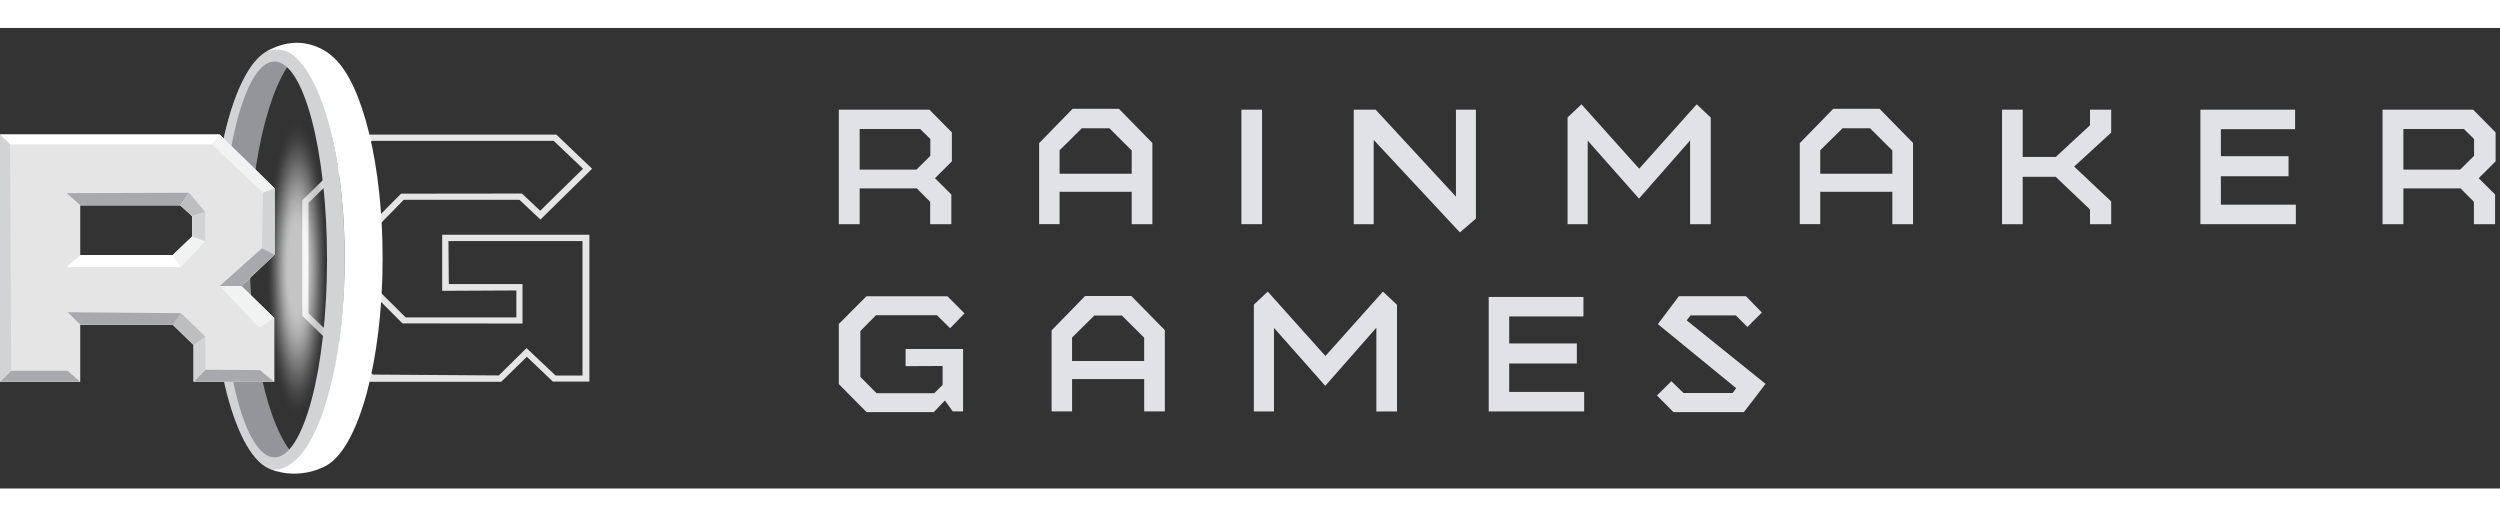 <svg width="334" height="69" viewBox="0 0 152 28" fill="none" xmlns="http://www.w3.org/2000/svg"><rect x="0" y="0" width="152" height="28" fill="#333333" stroke="none"/><g clip-path="url(#clip0_200_5478)"><path d="M26.884 12.57V15.982L31.395 15.959V17.596H24.664L23.058 16.005V11.97L24.546 10.449H31.584L32.859 11.648L36 8.559L33.827 6.484H22.468L18.382 10.472V17.502L22.491 21.513H30.474L32.033 19.992L33.615 21.501H35.835V12.57H26.884ZM35.417 21.131H33.781L32.013 19.465L30.326 21.127L22.666 21.074L18.758 17.345V10.631L22.613 6.864H33.666L35.447 8.559L32.843 11.113L31.736 10.066L24.384 10.075L22.665 11.81V16.153L24.471 17.961L31.753 17.971H31.77V15.571H27.288L27.266 12.957H35.416V21.131L35.417 21.131Z" fill="#E5E5E5"></path><path d="M15.189 14.539C15.33 20.35 16.481 24.905 18.246 26.355C17.888 26.698 17.506 26.896 17.106 26.916C14.817 27.031 13.055 21.697 12.884 14.656C12.713 7.615 14.569 1.348 16.857 1.233C17.257 1.213 17.647 1.371 18.021 1.678C16.331 3.302 15.048 8.73 15.189 14.54V14.539Z" fill="#939598"></path><g opacity="0.71"><path d="M14.136 14.073C14.136 14.073 14.265 1.413 18.142 1.417C19.828 1.419 20.815 4.389 21.388 7.523C22.249 12.237 22.106 17.084 21.024 21.751C20.272 24.991 19.125 27.88 17.524 26.65C13.974 23.922 14.136 14.073 14.136 14.073Z" fill="url(#paint0_radial_200_5478)"></path></g><path d="M16.915 1.23C14.683 1.23 12.873 6.98 12.873 14.073C12.873 21.165 14.682 26.915 16.915 26.915C19.148 26.915 20.958 21.165 20.958 14.073C20.958 6.98 19.148 1.23 16.915 1.23ZM16.692 26.108C14.929 26.108 13.499 20.72 13.499 14.074C13.499 7.428 14.929 2.04 16.692 2.04C18.455 2.04 19.884 7.428 19.884 14.074C19.884 20.72 18.455 26.108 16.692 26.108Z" fill="#D1D3D4"></path><path d="M0 21.509V6.485H13.358L16.692 9.748V13.786L14.678 15.688L16.668 17.636V21.51H11.776V19.28L10.505 18.036H4.869V21.51H0V21.509ZM4.869 13.809H10.505L11.68 12.682V11.438L10.96 10.78H4.869V13.808V13.809Z" fill="#E5E5E5"></path><path d="M0 21.509V6.485H13.358L16.692 9.748V13.786L14.678 15.688L16.668 17.636V21.51H11.776V19.28L10.505 18.036H4.869V21.51H0V21.509ZM4.869 13.809H10.505L11.68 12.682V11.438L10.96 10.78H4.869V13.808V13.809Z" fill="#E5E5E5"></path><path d="M0 6.485L0.613 7.078H12.887L13.358 6.485H0Z" fill="white"></path><path d="M16.692 9.748L15.994 10.02L12.887 7.078L13.358 6.485L16.692 9.748Z" fill="#F1F2F2"></path><path d="M16.692 13.786L15.927 13.389L15.994 10.02L16.692 9.748V13.786Z" fill="#D1D3D4"></path><path d="M14.677 15.687H13.358L15.927 13.389L16.692 13.786L14.677 15.687Z" fill="#A7A9AC"></path><path d="M16.668 17.636L15.793 18.241L13.358 15.688H14.677L16.668 17.636Z" fill="#F1F2F2"></path><path d="M16.668 21.509L15.793 20.802V18.241L16.668 17.636V21.509Z" fill="#E5E5E5"></path><path d="M11.776 21.509L12.484 20.779L15.793 20.801L16.668 21.509H11.776Z" fill="#A7A9AC"></path><path d="M11.776 19.279L12.484 18.758V20.78L11.776 21.509V19.279Z" fill="#D1D3D4"></path><path d="M10.504 18.035L11.009 17.342L12.484 18.758L11.775 19.279L10.504 18.035Z" fill="#BCBEC0"></path><path d="M4.869 18.034L4.108 17.282L11.009 17.342L10.504 18.034H4.869Z" fill="#A7A9AC"></path><path d="M4.869 21.509L4.108 20.844V17.282L4.869 18.034V21.509Z" fill="#E5E5E5"></path><path d="M0 21.509L0.682 20.844H4.108L4.869 21.509H0Z" fill="#A7A9AC"></path><path d="M0.613 7.078L0.682 20.844L0 21.509V6.485L0.613 7.078Z" fill="#D1D3D4"></path><path d="M4.869 10.781L4.037 10.042L11.494 10.02L10.96 10.781H4.869Z" fill="#A7A9AC"></path><path d="M4.869 13.809L4.037 14.538H11.009L10.504 13.809H4.869Z" fill="white"></path><path d="M4.037 10.042V14.538L4.869 13.809V10.781L4.037 10.042Z" fill="#E5E5E5"></path><path d="M11.68 11.438L12.477 11.185L11.494 10.02L10.96 10.781L11.68 11.438Z" fill="#BCBEC0"></path><path d="M11.68 12.682L12.477 12.974V11.185L11.68 11.438V12.682Z" fill="#D1D3D4"></path><path d="M10.504 13.809L11.68 12.682L12.477 12.974L11.009 14.539L10.504 13.809Z" fill="#F1F2F2"></path><path d="M18.414 25.791C18.414 25.791 18.418 25.787 18.421 25.784C19.904 23.843 20.95 19.326 20.957 14.058C20.965 8.756 19.92 4.211 18.426 2.281C18.37 2.225 18.315 2.158 18.261 2.08C18.169 1.976 18.077 1.88 17.982 1.795C17.973 1.803 17.991 1.788 17.982 1.795C17.163 0.979 16.166 1.45 16.166 1.45C18.625 0.023 20.321 1.83 20.321 1.83C20.321 1.83 20.32 1.831 20.32 1.831C22.03 3.406 23.271 8.288 23.263 14.066C23.253 20.258 21.812 25.413 19.908 26.567V26.569C19.908 26.569 18.361 27.562 16.44 26.828C16.804 26.919 17.57 26.86 18.414 25.792L18.414 25.791Z" fill="white"></path><path d="M51 11.929V4.968H56.51L57.874 6.35V8.111L56.846 9.134L57.842 10.124V11.929H56.554V10.57L55.742 9.754H52.267V11.929H51.001L51 11.929ZM52.266 8.611H55.72L56.565 7.774V6.752L55.948 6.143H52.267V8.612L52.266 8.611Z" fill="#E1E2E5"></path><path d="M68.808 11.928V9.96H64.424V11.928H63.179V7.002L65.214 4.914H68.029L70.064 6.991V11.929H68.808L68.808 11.928ZM67.454 6.099H65.776L64.423 7.436V8.861H68.807V7.448L67.454 6.1L67.454 6.099Z" fill="#E1E2E5"></path><path d="M76.732 4.968V11.929H75.477V4.968H76.732Z" fill="#E1E2E5"></path><path d="M89.735 4.968V11.592L88.761 12.43L83.521 6.807V11.929H82.308V4.968H83.64L88.522 10.254V4.968H89.735Z" fill="#E1E2E5"></path><path d="M102.758 11.929V6.838L99.651 10.374L96.533 6.85V11.929H95.309V5.436L96.154 4.642L99.662 8.557L103.158 4.642L104.014 5.446V11.929H102.758Z" fill="#E1E2E5"></path><path d="M115.055 11.928V9.96H110.671V11.928H109.426V7.002L111.462 4.914H114.277L116.312 6.991V11.929H115.056L115.055 11.928ZM113.702 6.099H112.024L110.671 7.436V8.861H115.055V7.448L113.701 6.1L113.702 6.099Z" fill="#E1E2E5"></path><path d="M128.361 4.968V6.36L126.109 8.427L128.361 10.547V11.929H127.072V11.037L124.983 9.047H122.98V11.929H121.724V4.968H122.98V7.839H124.993L127.072 5.915V4.968H128.361Z" fill="#E1E2E5"></path><path d="M139.543 4.968V6.154H135.029V7.796H139.143V9.015H135.029V10.744H139.587V11.929H133.784V4.968H139.543Z" fill="#E1E2E5"></path><path d="M144.859 11.929V4.968H150.369L151.733 6.35V8.111L150.705 9.134L151.701 10.124V11.929H150.413V10.57L149.601 9.754H146.126V11.929H144.859L144.859 11.929ZM146.125 8.611H149.579L150.423 7.774V6.752L149.807 6.143H146.126V8.612L146.125 8.611Z" fill="#E1E2E5"></path><path d="M57.766 18.257L56.965 17.463H53.262L52.31 18.431V21.215L53.295 22.205H56.803L57.311 21.704V20.551L55.06 20.562V19.518H58.556V23.314H57.928L57.451 22.651L56.77 23.358H52.689L51 21.651V17.996L52.678 16.311H57.604L58.643 17.354L57.766 18.257Z" fill="#E1E2E5"></path><path d="M69.566 23.314V21.346H65.182V23.314H63.937V18.387L65.972 16.298H68.787L70.822 18.376V23.314H69.567H69.566ZM68.213 17.484H66.535L65.181 18.822V20.247H69.565V18.833L68.212 17.485L68.213 17.484Z" fill="#E1E2E5"></path><path d="M83.683 23.314V18.224L80.576 21.759L77.458 18.235V23.315H76.234V16.822L77.079 16.028L80.586 19.944L84.083 16.028L84.938 16.833V23.315H83.683V23.314Z" fill="#E1E2E5"></path><path d="M96.273 16.354V17.539H91.759V19.181H95.873V20.4H91.759V22.129H96.317V23.315H90.514V16.354H96.274H96.273Z" fill="#E1E2E5"></path><path d="M101.621 21.476L102.357 22.194H105.345L105.561 21.901L100.798 18.006L102.075 16.31H106.157L107.12 17.3L106.243 18.181L105.539 17.474H102.789L102.551 17.778L107.347 21.639L106.026 23.358H101.75L100.743 22.346L101.62 21.476H101.621Z" fill="#E1E2E5"></path></g><defs><radialGradient id="paint0_radial_200_5478" cx="0" cy="0" r="1" gradientUnits="userSpaceOnUse" gradientTransform="translate(18.076 14.622) rotate(-90) scale(9.412 1.938)"><stop offset="0.28" stop-color="white"></stop><stop offset="0.35" stop-color="#FAFAFA" stop-opacity="0.98"></stop><stop offset="0.44" stop-color="#ECECEC" stop-opacity="0.92"></stop><stop offset="0.54" stop-color="#D6D5D5" stop-opacity="0.82"></stop><stop offset="0.65" stop-color="#B7B6B6" stop-opacity="0.67"></stop><stop offset="0.76" stop-color="#8F8D8D" stop-opacity="0.49"></stop><stop offset="0.87" stop-color="#5E5B5C" stop-opacity="0.27"></stop><stop offset="0.99" stop-color="#262223" stop-opacity="0.01"></stop><stop offset="1" stop-color="#231F20" stop-opacity="0"></stop></radialGradient><clipPath id="clip0_200_5478"><rect width="151.733" height="26.197" fill="white" transform="translate(0 0.901)"></rect></clipPath></defs></svg>